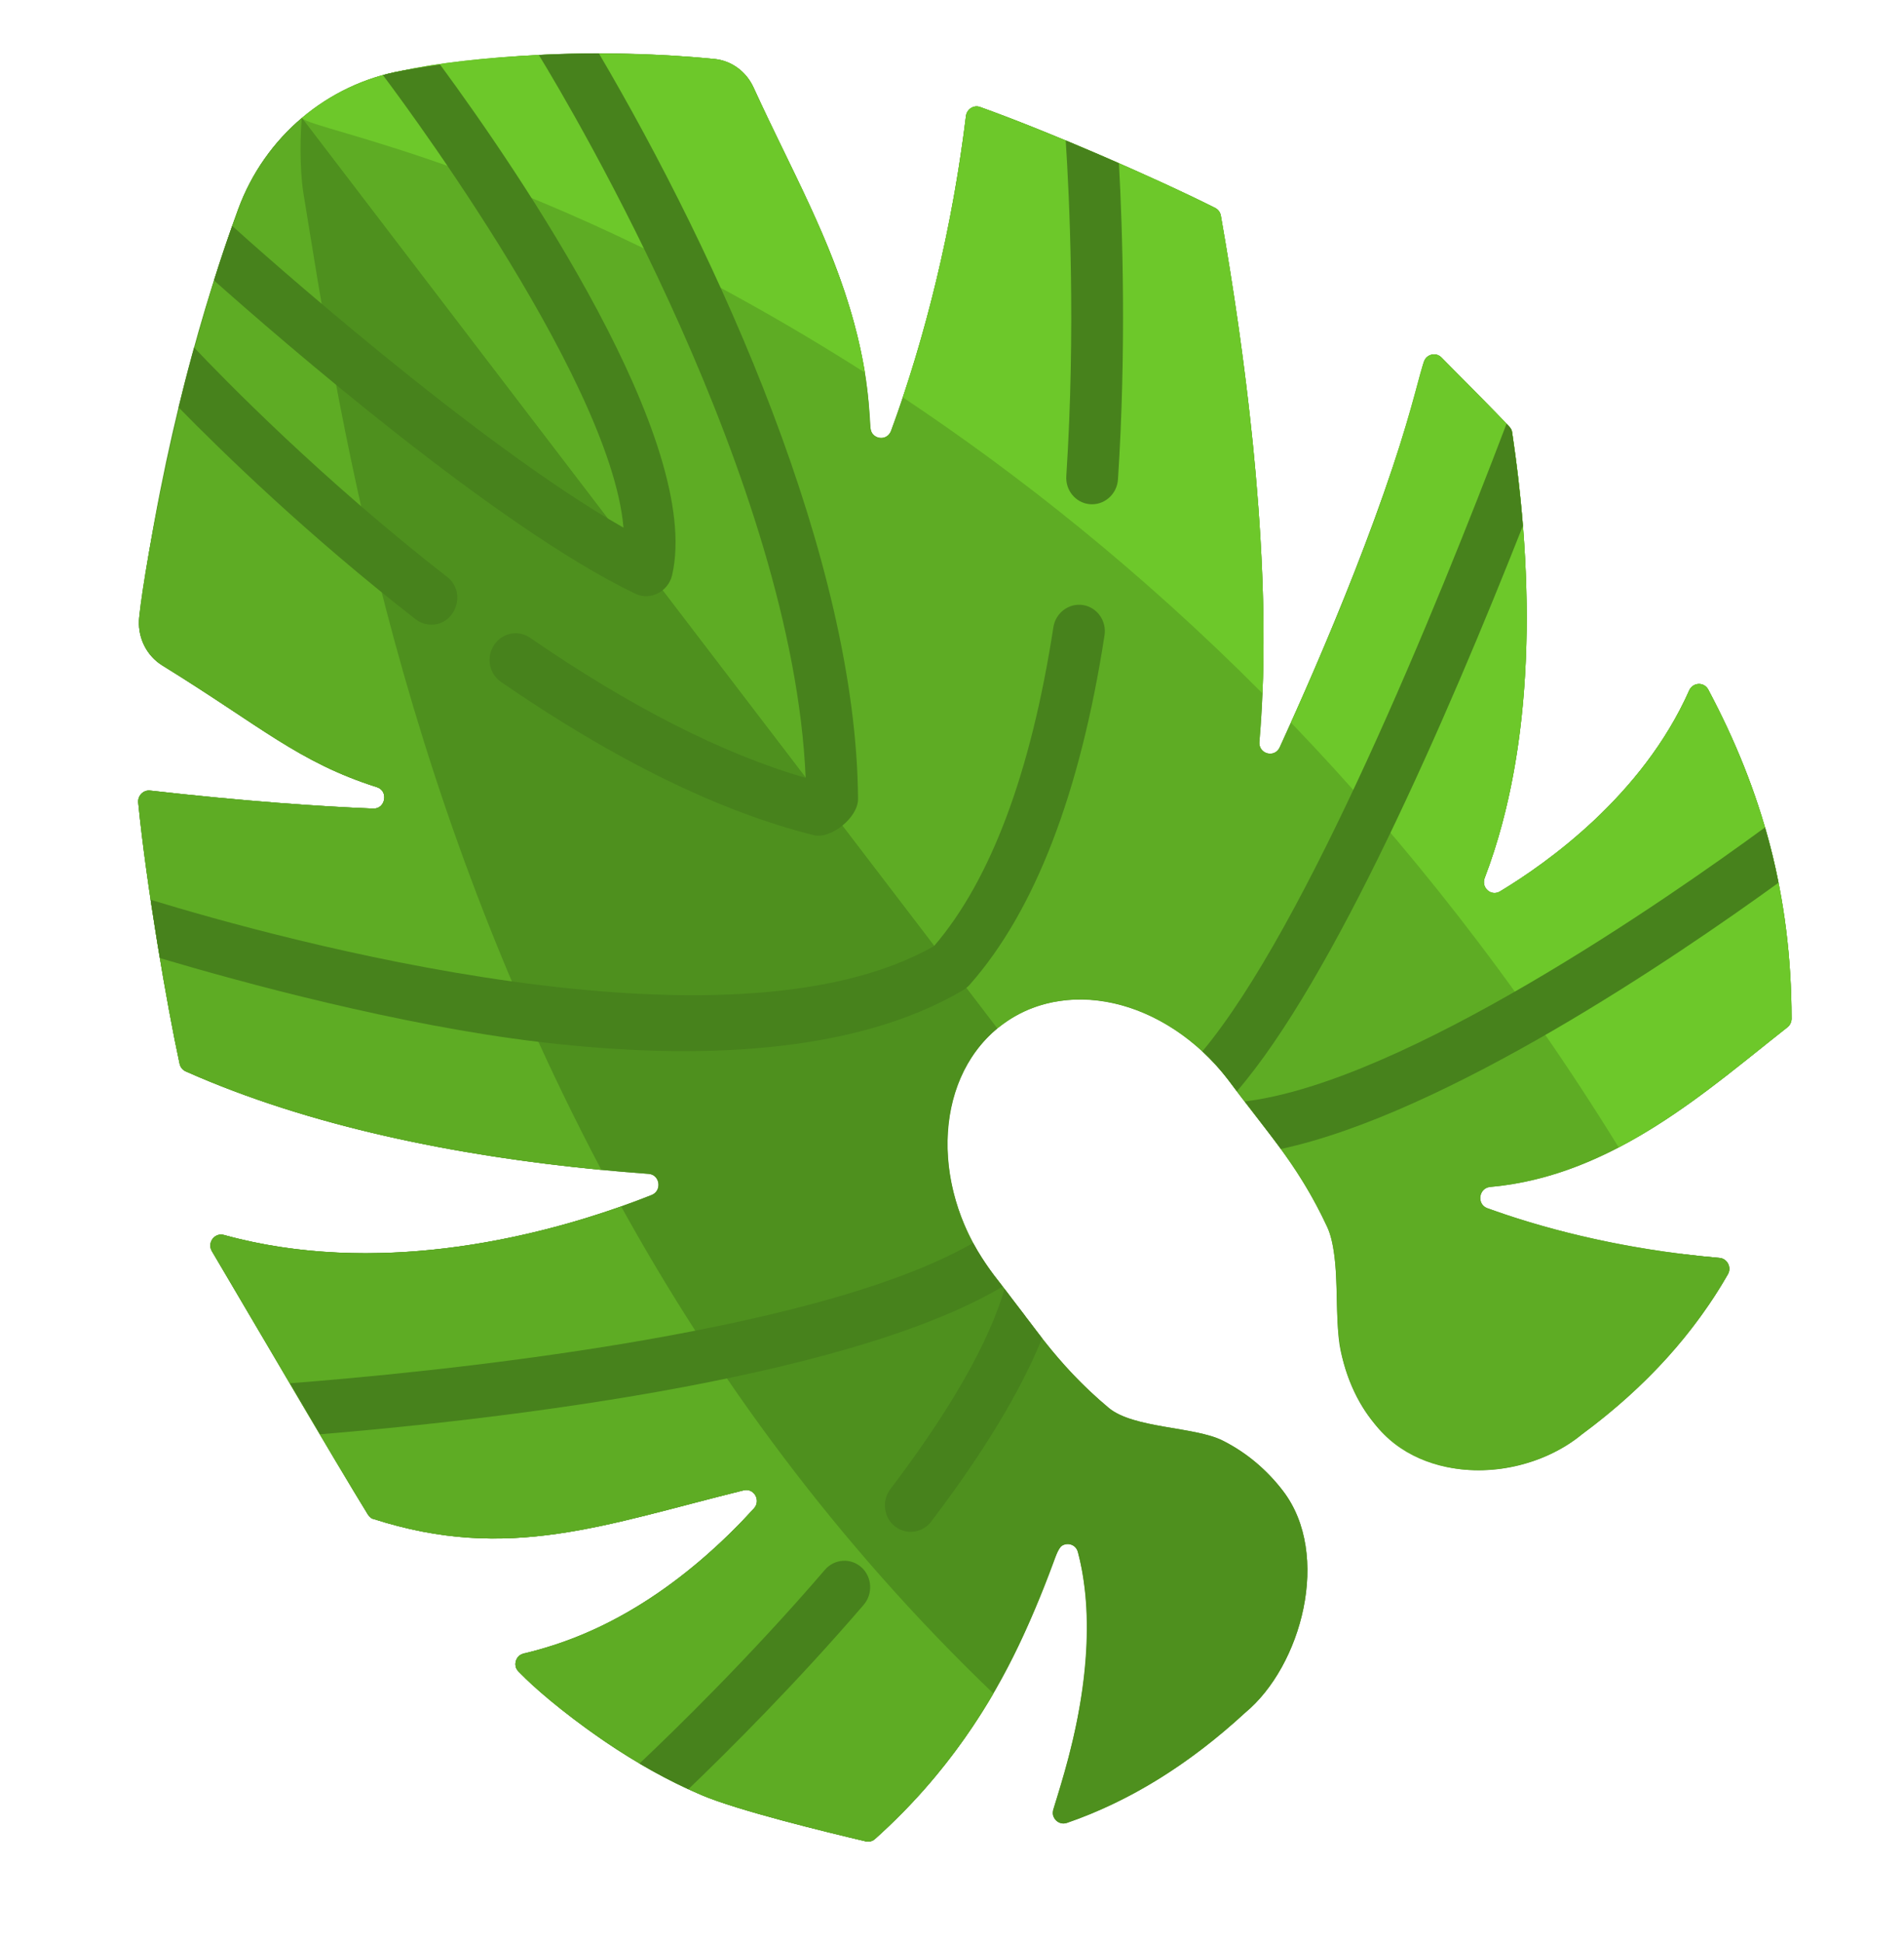 <svg width="249" height="254" viewBox="0 0 249 254" fill="none" xmlns="http://www.w3.org/2000/svg">
<g clip-path="url(#clip0)">
<path d="M219.819 163.894C221.04 166.085 222.249 168.307 223.444 170.565C224.34 169.25 225.174 167.919 225.947 166.567C226.463 165.661 225.877 164.517 224.86 164.429C223.127 164.282 221.445 164.099 219.819 163.894Z" fill="#47821C"/>
<path d="M49.29 102.895C39.025 99.63 34.172 94.971 21.233 86.987C19.074 85.655 17.883 83.136 18.226 80.568C21.305 57.606 26.812 39.155 31.154 27.337C34.647 17.835 42.839 10.986 52.586 9.24C66.85 6.685 80.612 6.469 93.434 7.71C95.662 7.926 97.591 9.352 98.54 11.425C105.343 26.294 113.071 38.542 113.829 55.875C113.897 57.43 115.988 57.775 116.528 56.316C119.492 48.325 124.051 33.773 126.322 15.18C126.433 14.269 127.33 13.685 128.172 13.986C138.123 17.535 152.194 23.799 158.912 27.179C159.306 27.377 159.581 27.749 159.658 28.192C163.048 47.453 166.626 74.828 164.703 96.957C164.564 98.555 166.692 99.137 167.358 97.682C172.606 86.22 181.952 64.606 186.172 47.414C186.437 46.337 187.734 45.95 188.505 46.725C191.174 49.409 195.73 54.079 197.363 55.743C197.572 55.955 197.707 56.226 197.752 56.525C200.207 72.888 201.424 95.766 194.162 114.762C193.673 116.039 195.01 117.219 196.164 116.525C202.309 112.826 214.814 103.98 220.906 90.254C221.384 89.178 222.854 89.106 223.403 90.14C230.475 103.45 234.272 116.968 234.294 133.152C234.295 133.597 234.09 134.016 233.744 134.287C223.569 142.275 211.101 153.713 194.885 155.154C193.382 155.287 193.088 157.414 194.507 157.929C200.827 160.222 211.325 163.266 224.881 164.432C225.898 164.519 226.488 165.663 225.97 166.569C221.627 174.158 215.399 181.197 206.884 187.489C197.819 194.978 179.309 194.993 175.322 176.547C174.427 172.426 175.389 164.284 173.576 160.396C169.574 151.814 165.214 147.48 160.634 141.166C152.446 130.451 138.943 127.432 130.451 134.411C121.988 141.434 121.702 155.848 129.89 166.565C134.801 172.669 137.836 178.019 144.981 184.021C148.213 186.736 156.234 186.465 159.892 188.303C163.083 189.902 165.741 192.207 167.797 194.898C174.155 203.218 170.2 217.795 162.834 223.881C155.208 230.906 147.408 235.567 139.521 238.282C138.425 238.659 137.382 237.59 137.756 236.467C143.594 218.942 142.365 208.124 140.96 202.87C140.602 201.531 138.769 201.476 138.304 202.785C132.287 219.732 124.607 231.304 114.431 240.38C114.095 240.679 113.644 240.794 113.212 240.693C107.937 239.452 96.414 236.636 91.785 234.66C82.881 230.86 74.9 225.167 67.85 218.564C67.011 217.778 67.417 216.353 68.533 216.113C82.622 213.089 93.658 202.619 98.602 197.169C99.546 196.13 98.605 194.474 97.26 194.805C79.12 199.277 66.494 204.248 48.826 198.546C48.507 198.444 48.237 198.226 48.064 197.933C45.854 194.187 32.66 171.978 27.708 163.545C27.059 162.44 28.064 161.092 29.28 161.427C51.752 167.611 74.939 160.293 85.216 156.204C86.608 155.65 86.31 153.55 84.824 153.442C63.899 151.915 42.133 147.983 24.288 140.045C23.881 139.864 23.586 139.496 23.49 139.052C21.841 131.477 19.151 115.796 18.077 104.916C17.987 104.005 18.746 103.24 19.633 103.34C32.096 104.749 41.842 105.41 48.798 105.694C50.428 105.761 50.844 103.389 49.29 102.895Z" fill="#4E901E"/>
<path d="M39.476 15.421C49.749 28.866 119.928 120.709 130.42 134.439C130.826 134.192 133.68 131.521 138.652 130.835C138.657 130.831 138.666 130.832 138.675 130.833C146.807 129.609 155.359 134.248 160.637 141.169C166.543 148.997 170.036 152.818 173.576 160.399C174.625 162.634 174.755 167.013 174.743 167.111C175.006 172.542 174.198 178.921 179.715 186.049C186.073 194.367 199.517 193.578 206.884 187.488C213.887 182.317 219.338 176.642 223.468 170.568C224.364 169.253 225.198 167.922 225.97 166.57C226.487 165.664 225.901 164.52 224.884 164.431C223.152 164.285 221.469 164.101 219.843 163.897C208.712 162.502 200.019 159.931 194.509 157.93C193.097 157.409 193.374 155.301 194.886 155.153C201.009 154.609 206.552 152.664 211.689 149.979C219.85 145.724 226.975 139.606 233.744 134.291L233.744 134.287C234.093 134.015 234.296 133.599 234.297 133.152C234.281 117.121 230.482 103.431 223.401 90.14C222.857 89.104 221.385 89.178 220.908 90.251C214.812 103.979 202.309 112.824 196.166 116.522C195.01 117.215 193.672 116.036 194.164 114.759C200.933 97.052 200.567 75.195 197.755 56.528L197.751 56.523C197.672 55.982 198.193 56.471 188.504 46.723C187.933 46.154 187.043 46.183 186.476 46.813C185.395 48.078 184.352 59.979 168.827 94.447C168.351 95.502 167.86 96.584 167.357 97.682C166.691 99.135 164.563 98.552 164.705 96.955C164.886 94.891 165.014 92.78 165.101 90.636C165.963 69.792 162.732 45.654 159.659 28.192C159.582 27.749 159.307 27.377 158.912 27.178C150.608 22.997 136.503 16.968 128.171 13.986C127.328 13.685 126.435 14.268 126.322 15.178C124.547 29.742 121.082 43.874 116.531 56.313C116.038 57.529 114.651 57.463 114.072 56.647L114.072 56.642C113.378 55.738 114.268 51.74 111.711 42.292C111.711 42.288 111.711 42.288 111.711 42.288C108.613 31.005 103.555 22.398 98.54 11.427C97.592 9.351 95.66 7.927 93.436 7.71C78.333 6.201 61.461 7.287 52.508 9.256C47.645 10.141 43.169 12.295 39.476 15.421Z" fill="#5EAC24"/>
<path d="M18.181 81.138C18.081 83.476 19.217 85.742 21.232 86.989C34.172 94.973 39.023 99.631 49.291 102.895C50.861 103.391 50.397 105.776 48.802 105.697C41.842 105.413 32.099 104.751 19.634 103.343C18.75 103.242 17.991 104.008 18.077 104.918C19.154 115.797 21.845 131.477 23.49 139.055C23.589 139.5 23.884 139.865 24.29 140.046C40.386 147.208 59.668 151.106 78.643 152.923C80.711 153.122 82.772 153.292 84.827 153.444C86.313 153.553 86.609 155.653 85.219 156.207C84.053 156.67 82.714 157.179 81.232 157.704C69.678 161.786 49.2 166.912 29.281 161.43C28.075 161.092 27.058 162.439 27.712 163.549C49.595 200.78 48.236 198.337 48.829 198.55C66.497 204.25 79.124 199.279 97.26 194.808C98.606 194.478 99.548 196.133 98.603 197.172C82.964 214.401 68.777 215.654 67.916 216.422C67.469 216.8 67.296 217.433 67.486 218.001C67.485 218.005 67.49 218.005 67.49 218.005C67.865 219.06 79.029 229.219 91.787 234.66C96.418 236.635 107.94 239.455 113.215 240.693C113.661 240.804 114.131 240.667 114.436 240.38C133.724 223.115 137.048 203.105 138.92 202.032C139.646 201.602 140.699 201.89 140.964 202.872C145.023 218.068 137.556 235.794 137.687 237.068C137.748 237.844 138.526 238.595 139.524 238.285C148.202 235.297 155.934 230.24 162.836 223.884C170.202 217.798 174.155 203.219 167.796 194.901C165.741 192.209 163.084 189.905 159.891 188.304C156.235 186.469 148.212 186.735 144.983 184.02C138.716 178.79 135.348 173.561 134.128 172.111C133.995 171.728 128.937 165.932 126.925 161.832C126.925 161.832 126.926 161.828 126.917 161.822C121.922 151.911 123.132 140.46 130.418 134.439C130.331 134.325 40.54 16.817 39.474 15.421C35.797 18.53 32.895 22.608 31.155 27.337C22.637 50.522 18.228 78.383 18.181 81.138Z" fill="#4E901E"/>
<path d="M188.503 46.724C198.193 56.471 197.672 55.983 197.751 56.523L197.755 56.528C200.567 75.196 200.933 97.053 194.164 114.76C193.672 116.037 195.01 117.215 196.166 116.523C202.309 112.824 214.812 103.979 220.908 90.251C221.385 89.178 222.856 89.103 223.401 90.141C230.482 103.432 234.281 117.121 234.297 133.152C234.295 133.6 234.093 134.015 233.744 134.287L233.744 134.292C226.975 139.607 219.85 145.724 211.689 149.98C198.273 128.248 183.687 109.906 168.826 94.448C184.351 59.979 185.395 48.078 186.476 46.813C187.043 46.184 187.932 46.154 188.503 46.724Z" fill="#6DC82A"/>
<path d="M128.171 13.987C136.504 16.969 150.608 22.998 158.912 27.179C159.307 27.378 159.583 27.75 159.659 28.192C162.732 45.655 165.963 69.793 165.101 90.637C149.29 74.743 133.255 62.046 118.059 51.934C121.916 40.421 124.765 27.953 126.322 15.18C126.435 14.269 127.329 13.685 128.171 13.987Z" fill="#6DC82A"/>
<path d="M52.507 9.256C61.46 7.287 78.332 6.201 93.435 7.71C95.659 7.927 97.591 9.351 98.539 11.427C103.555 22.398 108.613 31.005 111.711 42.288C111.711 42.288 111.711 42.288 111.71 42.292C112.387 44.794 112.826 46.919 113.112 48.709C70.373 21.493 40.739 17.074 39.475 15.421C43.168 12.295 47.644 10.141 52.507 9.256Z" fill="#6DC82A"/>
<path d="M29.281 161.429C49.2 166.911 69.678 161.785 81.231 157.703C93.405 179.731 109.268 201.594 129.919 221.371C126.425 227.363 121.498 234.058 114.436 240.379C114.131 240.666 113.661 240.803 113.215 240.692C107.94 239.454 96.418 236.635 91.787 234.659C79.029 229.218 67.864 219.059 67.49 218.004C67.49 218.004 67.485 218.004 67.486 217.999C67.296 217.433 67.469 216.799 67.916 216.421C68.777 215.653 82.964 214.399 98.603 197.171C99.548 196.132 98.606 194.477 97.26 194.807C79.124 199.279 66.496 204.249 48.829 198.549C48.236 198.337 49.537 200.68 27.712 163.548C27.057 162.438 28.075 161.09 29.281 161.429Z" fill="#5EAC24"/>
<path d="M31.156 27.337C32.896 22.607 35.798 18.529 39.475 15.421C39.275 17.155 39.152 22.036 39.687 25.303C44.116 52.344 51.149 100.913 78.643 152.922C59.668 151.106 40.386 147.207 24.29 140.046C23.883 139.864 23.589 139.499 23.49 139.054C21.844 131.476 19.154 115.797 18.077 104.918C17.99 104.008 18.75 103.242 19.634 103.343C32.099 104.75 41.842 105.413 48.802 105.696C50.397 105.776 50.861 103.391 49.291 102.894C39.023 99.631 34.172 94.973 21.232 86.988C19.217 85.741 18.081 83.476 18.18 81.138C18.227 78.383 22.637 50.522 31.156 27.337Z" fill="#5EAC24"/>
<path d="M139.37 18.355C139.835 25.415 140.701 42.984 139.448 62.236C139.331 64.092 140.652 65.693 142.432 65.897C144.35 66.116 146.077 64.647 146.206 62.659C147.312 45.684 146.802 29.97 146.331 21.333C144.073 20.342 141.717 19.331 139.37 18.355Z" fill="#47821C"/>
<path d="M64.611 84.319C63.561 85.91 63.969 88.068 65.514 89.136C80.377 99.373 94.141 106.113 106.422 109.169C108.676 109.724 112.231 106.847 112.211 104.437C112.005 73.118 93.931 33.508 78.321 6.978C75.732 6.975 73.111 7.044 70.465 7.184C74.912 14.462 103.736 63.031 105.361 101.686C94.53 98.54 82.421 92.389 69.314 83.361C67.764 82.297 65.661 82.723 64.611 84.319Z" fill="#47821C"/>
<path d="M27.978 36.647C36.503 44.229 64.946 68.925 83.085 77.607C85.087 78.577 87.413 77.276 87.898 75.178C91.901 57.725 68.035 22.69 57.554 8.444C54.955 8.815 51.978 9.279 50.077 9.817C50.106 9.874 79.827 48.917 81.538 68.972C62.127 57.944 33.693 32.531 30.365 29.53C29.593 31.712 28.789 34.087 27.978 36.647Z" fill="#47821C"/>
<path d="M230.832 108.148C218.112 117.467 183.683 141.427 162.782 143.978C166.763 149.193 166.865 149.299 167.515 150.189C189.035 145.564 218.956 125.262 232.59 115.385C232.12 112.939 231.528 110.526 230.832 108.148Z" fill="#47821C"/>
<path d="M157.243 137.428C159.696 139.704 160.985 141.679 161.763 142.64C174.383 128.003 189.228 93.881 199.161 68.732C198.816 64.403 198.314 60.289 197.75 56.523C197.67 55.966 197.34 55.733 197.021 55.39C187.743 79.776 170.844 121.132 157.243 137.428Z" fill="#47821C"/>
<path d="M23.352 53.247C29.084 59.102 40.336 70.053 54.36 80.95C54.86 81.339 55.434 81.563 56.018 81.629C59.444 82.021 61.191 77.519 58.47 75.406C42.055 62.651 29.221 49.485 25.379 45.423C24.207 49.654 23.534 52.525 23.352 53.247Z" fill="#47821C"/>
<path d="M116.449 194.639C115.293 196.157 115.553 198.336 117.027 199.512C118.498 200.68 120.624 200.405 121.783 198.886C128.608 189.909 133.466 181.876 136.283 174.926C130.005 166.71 131.654 168.868 131.371 168.498C129.287 175.556 124.269 184.344 116.449 194.639Z" fill="#47821C"/>
<path d="M37.914 180.814C39.278 183.105 40.623 185.376 41.867 187.481C62.187 185.81 110.11 180.668 131.122 168.176C130.335 167.089 128.804 165.369 127.258 162.47C106.137 174.647 55.002 179.5 37.914 180.814Z" fill="#47821C"/>
<path d="M83.628 230.523C85.7 231.748 87.835 232.869 90.028 233.875C95.249 228.864 104.206 219.953 112.95 209.773C114.187 208.334 114.056 206.137 112.656 204.872C111.255 203.611 109.117 203.758 107.875 205.202C98.183 216.485 88.228 226.177 83.628 230.523Z" fill="#47821C"/>
<path d="M19.697 117.612C20.08 120.178 20.489 122.757 20.901 125.233C31.799 128.471 52.131 133.991 70.418 136.185C70.727 136.225 71.032 136.26 71.337 136.295C90.689 138.509 111.491 137.937 125.921 129.448C126.262 129.249 126.61 128.949 126.823 128.707C135.326 119.078 141.256 103.713 144.447 83.047C144.737 81.15 143.476 79.378 141.629 79.088C139.78 78.806 138.05 80.105 137.756 81.997C134.821 101.019 129.57 115.03 122.153 123.664C108.669 131.353 87.149 131.096 66.942 128.285C46.816 125.484 27.989 120.151 19.697 117.612Z" fill="#47821C"/>
</g>
<defs>
<clipPath id="clip0">
<rect width="223.397" height="229.236" fill="white" transform="matrix(-0.994 -0.114 -0.114 0.994 248.007 25.394)"/>
</clipPath>
</defs>
</svg>
